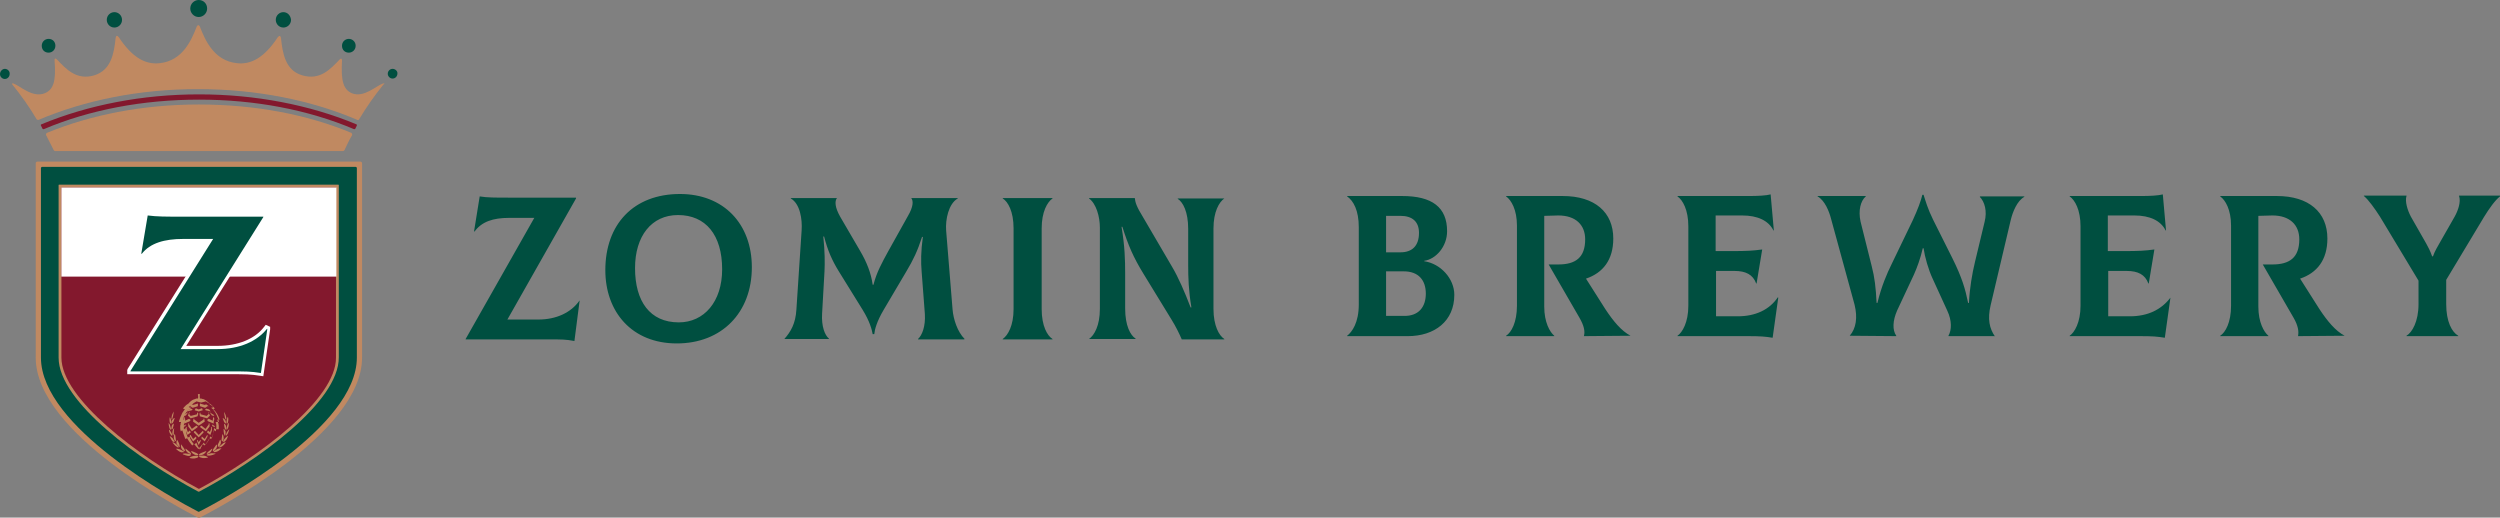 <svg width="256" height="53" viewBox="0 0 256 53" fill="none" xmlns="http://www.w3.org/2000/svg">
<rect x="0" y="0" width="256" height="53" fill="#808080" stroke="none"/>
<g clip-path="url(#clip0)">
<path fill-rule="evenodd" clip-rule="evenodd" d="M146.004 30.067C146.004 28.698 145.264 27.786 143.743 27.786H141.934V32.347H143.743C145.264 32.389 146.004 31.435 146.004 30.067ZM141.934 22.104V25.837H143.414C144.606 25.837 145.305 25.173 145.305 23.846C145.305 22.685 144.606 22.104 143.414 22.104H141.934ZM148.922 30.191C148.922 32.886 146.908 34.421 144.154 34.421H137.947V34.38C138.441 34.006 139.139 33.052 139.139 31.186V23.265C139.139 21.565 138.605 20.57 137.947 20.113V20.072H143.579C146.661 20.072 148.182 21.233 148.182 23.68C148.182 25.256 147.031 26.541 145.839 26.707V26.749C147.525 26.998 148.922 28.532 148.922 30.191ZM166.967 34.38L162.199 34.421V34.38C162.322 33.923 162.199 33.343 161.747 32.555L158.582 27.081H159.568C161.336 27.081 162.322 26.376 162.322 24.509C162.322 23.016 161.336 22.063 159.568 22.063L158.13 22.104V31.394C158.13 33.011 158.705 34.006 159.157 34.38V34.421H154.225V34.38C154.759 34.048 155.335 33.011 155.335 31.311V23.099C155.335 21.482 154.759 20.487 154.225 20.113V20.072H160.02C163.309 20.072 165.2 21.731 165.2 24.426C165.2 26.624 164.131 27.951 162.405 28.532L164.378 31.642C165.2 32.886 166.022 33.882 166.967 34.38ZM182.094 30.481L181.518 34.587C180.778 34.462 180.244 34.421 179.011 34.421H171.776V34.38C172.27 34.048 172.886 33.011 172.886 31.311V23.182C172.886 21.482 172.311 20.487 171.776 20.113V20.072H179.134C179.956 20.072 180.861 20.03 181.313 19.906L181.642 23.597H181.6C181.107 22.602 179.997 22.063 178.394 22.063H175.681V25.712H177.243C178.929 25.712 179.504 25.671 180.45 25.546L179.874 29.03H179.833C179.504 28.117 178.764 27.744 177.613 27.744H175.722V32.389H177.942C179.751 32.389 181.189 31.725 182.053 30.44L182.094 30.481ZM189.41 34.38C190.068 33.633 190.232 32.513 189.904 31.186L187.52 22.477C187.314 21.648 186.862 20.528 186.122 20.113V20.072H191.055V20.113C190.52 20.57 190.274 21.565 190.52 22.685L191.671 27.288C191.959 28.408 192.082 29.403 192.164 31.02H192.247C192.658 29.32 193.233 27.993 193.685 27.081L195.864 22.56C196.398 21.399 196.686 20.611 196.85 19.948H196.974C197.179 20.57 197.385 21.358 197.96 22.519L199.933 26.459C200.92 28.449 201.249 29.61 201.536 31.02H201.618C201.701 29.444 201.947 28.034 202.235 26.832L203.222 22.726C203.509 21.606 203.222 20.653 202.728 20.155L202.769 20.113H207.291V20.155C206.551 20.57 206.099 21.689 205.893 22.56L203.838 31.269C203.509 32.679 203.715 33.633 204.29 34.462V34.421H199.522V34.38C199.851 33.799 199.892 32.845 199.399 31.808L197.919 28.573C197.467 27.62 197.097 26.293 196.974 25.422H196.891C196.645 26.5 196.316 27.371 195.987 28.117L194.261 31.808C193.809 32.845 193.767 33.799 194.178 34.38V34.421L189.41 34.38ZM222.253 30.481L221.678 34.587C220.938 34.462 220.403 34.421 219.17 34.421H211.936V34.38C212.429 34.048 213.046 33.011 213.046 31.311V23.182C213.046 21.482 212.47 20.487 211.936 20.113V20.072H219.293C220.116 20.072 221.02 20.03 221.472 19.906L221.801 23.597H221.76C221.266 22.602 220.157 22.063 218.554 22.063H215.841V25.712H217.403C219.088 25.712 219.663 25.671 220.609 25.546L220.033 29.03H219.992C219.663 28.117 218.924 27.744 217.773 27.744H215.882V32.389H218.101C219.91 32.389 221.308 31.725 222.253 30.481ZM240.092 34.38L235.324 34.421V34.38C235.407 33.923 235.324 33.343 234.872 32.555L231.707 27.081H232.694C234.461 27.081 235.448 26.376 235.448 24.509C235.448 23.016 234.461 22.063 232.694 22.063L231.255 22.104V31.394C231.255 33.011 231.83 34.006 232.283 34.38V34.421H227.35V34.38C227.884 34.048 228.46 33.011 228.46 31.311V23.099C228.46 21.482 227.884 20.487 227.35 20.113V20.072H233.146C236.434 20.072 238.325 21.731 238.325 24.426C238.325 26.624 237.256 27.951 235.53 28.532L237.503 31.642C238.325 32.886 239.147 33.882 240.092 34.38ZM256 20.072V20.113C255.507 20.487 254.89 21.358 254.356 22.229L250.492 28.657V31.145C250.492 32.928 251.067 34.006 251.725 34.38V34.421H246.423V34.38C246.998 34.048 247.656 32.928 247.656 31.145V28.739L243.71 22.187C243.175 21.358 242.559 20.487 242.065 20.072V20.03H246.423V20.072C246.258 20.611 246.505 21.482 246.875 22.187L248.437 24.924C248.642 25.297 248.848 25.671 249.053 26.251H249.135C249.341 25.671 249.588 25.297 249.793 24.924L251.355 22.187C251.725 21.523 252.013 20.653 251.807 20.072V20.03H256V20.072Z" fill="#004F40"/>
<path fill-rule="evenodd" clip-rule="evenodd" d="M3.823 16.547C3.74 16.547 3.658 16.63 3.658 16.713V36.619C3.658 44.416 18.826 52.254 20.265 53C20.347 53.041 20.429 53.041 20.47 53C21.909 52.254 37.076 44.416 37.076 36.619V16.713C37.076 16.63 36.994 16.547 36.912 16.547H3.823Z" fill="#C08961"/>
<path fill-rule="evenodd" clip-rule="evenodd" d="M20.429 52.378C20.388 52.419 20.306 52.419 20.265 52.378C17.963 51.175 4.193 43.752 4.193 36.619V17.21C4.193 17.169 4.234 17.086 4.316 17.086H36.419C36.46 17.086 36.542 17.128 36.542 17.21V36.619C36.542 43.752 22.731 51.217 20.429 52.378Z" fill="#004F40"/>
<path fill-rule="evenodd" clip-rule="evenodd" d="M20.388 50.346C20.347 50.346 20.347 50.346 20.306 50.346C14.387 47.194 6.001 41.181 6.001 36.619V18.952C6.001 18.911 6.043 18.911 6.043 18.911H34.651C34.693 18.911 34.693 18.952 34.693 18.952V36.578C34.734 41.181 26.348 47.194 20.388 50.346Z" fill="#C08961"/>
<path fill-rule="evenodd" clip-rule="evenodd" d="M20.388 50.056H20.347C14.14 46.738 6.289 40.807 6.289 36.619V19.201H34.405V36.619C34.446 40.849 26.595 46.738 20.388 50.056Z" fill="#83182D"/>
<path fill-rule="evenodd" clip-rule="evenodd" d="M34.446 28.325V19.201H6.289V28.325H34.446Z" fill="white"/>
<path fill-rule="evenodd" clip-rule="evenodd" d="M20.141 46.406C19.854 46.282 19.689 46.199 19.607 46.199H19.566C19.566 46.24 19.648 46.406 19.812 46.489C19.977 46.614 20.141 46.614 20.224 46.614C20.265 46.614 20.265 46.614 20.265 46.614C20.347 46.572 20.306 46.489 20.141 46.406Z" fill="#C08961"/>
<path fill-rule="evenodd" clip-rule="evenodd" d="M19.525 46.489C19.566 46.489 19.566 46.489 19.566 46.489C19.566 46.448 19.566 46.406 19.442 46.282C19.196 46.074 19.072 45.991 19.031 45.95H18.99C18.99 45.991 18.99 46.157 19.155 46.282C19.278 46.448 19.442 46.448 19.525 46.489Z" fill="#C08961"/>
<path fill-rule="evenodd" clip-rule="evenodd" d="M18.867 46.199C18.908 46.199 18.908 46.199 18.908 46.199C18.949 46.157 18.949 46.116 18.867 45.95C18.703 45.701 18.579 45.577 18.579 45.535C18.579 45.535 18.538 45.494 18.538 45.535C18.538 45.577 18.497 45.743 18.579 45.908C18.661 46.074 18.785 46.157 18.867 46.199Z" fill="#C08961"/>
<path fill-rule="evenodd" clip-rule="evenodd" d="M18.332 45.743L18.374 45.784C18.415 45.784 18.415 45.701 18.374 45.535C18.332 45.369 18.209 45.162 18.168 45.079C18.168 45.079 18.127 45.038 18.127 45.079C18.086 45.12 18.045 45.245 18.086 45.452C18.168 45.535 18.25 45.66 18.332 45.743Z" fill="#C08961"/>
<path fill-rule="evenodd" clip-rule="evenodd" d="M17.922 45.162C17.922 45.203 17.963 45.203 17.922 45.162C18.004 45.203 18.045 45.12 18.004 44.996C17.963 44.83 17.963 44.581 17.922 44.498C17.922 44.498 17.922 44.457 17.881 44.457C17.839 44.498 17.798 44.623 17.798 44.789C17.798 44.955 17.881 45.12 17.922 45.162Z" fill="#C08961"/>
<path fill-rule="evenodd" clip-rule="evenodd" d="M17.716 44.581C17.757 44.581 17.798 44.54 17.798 44.374C17.798 44.208 17.798 44.001 17.839 43.876V43.835C17.798 43.876 17.716 43.959 17.675 44.125C17.634 44.333 17.634 44.498 17.716 44.581C17.675 44.581 17.675 44.581 17.716 44.581Z" fill="#C08961"/>
<path fill-rule="evenodd" clip-rule="evenodd" d="M17.798 43.379C17.798 43.379 17.798 43.337 17.798 43.379C17.757 43.379 17.634 43.462 17.593 43.586C17.552 43.711 17.552 43.876 17.552 43.918C17.552 43.959 17.552 43.959 17.593 43.959C17.634 43.959 17.675 43.959 17.716 43.793C17.757 43.669 17.798 43.462 17.798 43.379Z" fill="#C08961"/>
<path fill-rule="evenodd" clip-rule="evenodd" d="M17.716 43.254C17.798 43.13 17.84 42.922 17.881 42.84V42.798C17.84 42.798 17.716 42.881 17.634 43.005C17.552 43.13 17.552 43.254 17.552 43.337C17.552 43.379 17.552 43.379 17.552 43.379C17.593 43.379 17.634 43.379 17.716 43.254Z" fill="#C08961"/>
<path fill-rule="evenodd" clip-rule="evenodd" d="M19.812 46.696C19.607 46.738 19.442 46.821 19.401 46.862C19.401 46.862 19.401 46.862 19.442 46.904C19.566 46.945 19.895 46.987 20.1 46.904C20.306 46.862 20.306 46.779 20.306 46.738L20.265 46.696C20.182 46.655 20.018 46.655 19.812 46.696Z" fill="#C08961"/>
<path fill-rule="evenodd" clip-rule="evenodd" d="M19.566 46.572C19.566 46.572 19.566 46.531 19.525 46.531C19.442 46.489 19.278 46.448 19.114 46.448C18.908 46.406 18.744 46.448 18.703 46.489C18.703 46.489 18.703 46.489 18.744 46.531C18.867 46.572 19.155 46.696 19.36 46.696C19.525 46.655 19.525 46.613 19.566 46.572Z" fill="#C08961"/>
<path fill-rule="evenodd" clip-rule="evenodd" d="M18.867 46.282C18.867 46.282 18.867 46.24 18.826 46.24C18.785 46.199 18.62 46.116 18.456 46.033C18.25 45.95 18.127 45.95 18.045 45.95V45.991C18.127 46.074 18.374 46.282 18.579 46.323C18.785 46.323 18.867 46.282 18.867 46.282Z" fill="#C08961"/>
<path fill-rule="evenodd" clip-rule="evenodd" d="M18.291 45.784V45.743C18.25 45.66 18.127 45.577 18.004 45.452C17.839 45.328 17.716 45.286 17.675 45.286C17.675 45.286 17.675 45.286 17.675 45.328C17.757 45.411 17.921 45.66 18.086 45.743C18.25 45.867 18.291 45.825 18.291 45.784Z" fill="#C08961"/>
<path fill-rule="evenodd" clip-rule="evenodd" d="M17.881 45.245V45.203C17.839 45.12 17.757 44.996 17.675 44.872C17.552 44.747 17.428 44.664 17.387 44.664C17.387 44.664 17.387 44.664 17.387 44.706C17.428 44.789 17.552 45.079 17.675 45.203C17.798 45.286 17.881 45.245 17.881 45.245Z" fill="#C08961"/>
<path fill-rule="evenodd" clip-rule="evenodd" d="M17.634 44.623V44.581C17.634 44.498 17.593 44.374 17.511 44.25C17.428 44.084 17.346 44.001 17.305 44.001C17.305 44.001 17.305 44.001 17.305 44.042C17.305 44.167 17.387 44.416 17.511 44.54C17.552 44.623 17.634 44.623 17.634 44.623Z" fill="#C08961"/>
<path fill-rule="evenodd" clip-rule="evenodd" d="M17.511 44.001V43.959C17.511 43.876 17.47 43.752 17.429 43.586C17.387 43.42 17.264 43.337 17.264 43.296C17.264 43.296 17.264 43.296 17.264 43.337C17.264 43.42 17.305 43.711 17.346 43.835C17.429 44.001 17.47 44.001 17.511 44.001Z" fill="#C08961"/>
<path fill-rule="evenodd" clip-rule="evenodd" d="M17.511 43.379C17.552 43.296 17.552 43.13 17.511 43.005C17.47 42.84 17.428 42.757 17.387 42.715C17.387 42.715 17.387 42.715 17.387 42.757C17.346 42.84 17.346 43.088 17.387 43.254C17.428 43.379 17.47 43.379 17.511 43.379Z" fill="#C08961"/>
<path fill-rule="evenodd" clip-rule="evenodd" d="M17.593 42.964C17.634 42.922 17.675 42.84 17.716 42.632C17.757 42.425 17.798 42.218 17.798 42.135C17.757 42.218 17.634 42.383 17.593 42.591C17.552 42.798 17.552 42.922 17.593 42.964Z" fill="#C08961"/>
<path fill-rule="evenodd" clip-rule="evenodd" d="M20.881 46.489C21.046 46.365 21.128 46.24 21.128 46.199C21.128 46.199 21.128 46.199 21.087 46.199C21.046 46.199 20.881 46.282 20.552 46.406C20.388 46.489 20.347 46.572 20.388 46.614H20.429C20.511 46.614 20.717 46.614 20.881 46.489Z" fill="#C08961"/>
<path fill-rule="evenodd" clip-rule="evenodd" d="M21.21 46.489C21.292 46.448 21.457 46.406 21.58 46.282C21.703 46.116 21.744 45.991 21.744 45.95C21.744 45.95 21.744 45.95 21.703 45.95C21.662 45.991 21.539 46.074 21.292 46.282C21.169 46.406 21.169 46.489 21.169 46.489C21.169 46.489 21.169 46.489 21.21 46.489Z" fill="#C08961"/>
<path fill-rule="evenodd" clip-rule="evenodd" d="M21.867 46.199C21.909 46.157 22.073 46.074 22.155 45.908C22.237 45.743 22.237 45.618 22.196 45.535C22.196 45.535 22.196 45.535 22.155 45.535C22.114 45.577 22.032 45.701 21.867 45.95C21.785 46.074 21.785 46.157 21.826 46.199C21.826 46.199 21.826 46.199 21.867 46.199Z" fill="#C08961"/>
<path fill-rule="evenodd" clip-rule="evenodd" d="M22.402 45.742C22.443 45.701 22.567 45.577 22.608 45.411C22.649 45.245 22.608 45.12 22.567 45.038C22.567 45.038 22.567 45.038 22.526 45.038C22.484 45.12 22.402 45.369 22.32 45.494C22.279 45.66 22.32 45.701 22.32 45.742C22.361 45.742 22.402 45.742 22.402 45.742Z" fill="#C08961"/>
<path fill-rule="evenodd" clip-rule="evenodd" d="M22.772 45.203C22.854 45.12 22.937 44.955 22.895 44.789C22.895 44.623 22.813 44.498 22.813 44.457C22.813 44.457 22.813 44.457 22.772 44.498C22.731 44.581 22.731 44.83 22.69 44.996C22.69 45.162 22.731 45.203 22.772 45.203Z" fill="#C08961"/>
<path fill-rule="evenodd" clip-rule="evenodd" d="M22.895 43.918C22.895 44.001 22.895 44.25 22.937 44.416C22.978 44.581 23.019 44.581 23.019 44.623C23.019 44.623 23.06 44.623 23.06 44.581C23.101 44.498 23.101 44.374 23.101 44.208C23.06 44.042 22.937 43.918 22.895 43.918Z" fill="#C08961"/>
<path fill-rule="evenodd" clip-rule="evenodd" d="M23.142 44.001C23.142 44.001 23.142 43.959 23.142 44.001C23.183 43.876 23.183 43.752 23.142 43.628C23.101 43.462 22.978 43.42 22.936 43.379C22.936 43.379 22.936 43.379 22.936 43.42C22.936 43.503 22.978 43.711 23.019 43.876C23.06 43.959 23.101 44.001 23.142 44.001Z" fill="#C08961"/>
<path fill-rule="evenodd" clip-rule="evenodd" d="M23.142 43.379C23.183 43.379 23.183 43.379 23.142 43.379C23.142 43.296 23.142 43.13 23.06 43.005C22.977 42.881 22.854 42.84 22.813 42.798C22.813 42.798 22.813 42.798 22.813 42.84C22.854 42.922 22.895 43.13 22.977 43.254C23.101 43.379 23.142 43.379 23.142 43.379Z" fill="#C08961"/>
<path fill-rule="evenodd" clip-rule="evenodd" d="M20.429 46.655C20.388 46.655 20.388 46.655 20.388 46.696C20.388 46.738 20.388 46.821 20.593 46.862C20.799 46.945 21.128 46.904 21.251 46.862C21.292 46.862 21.292 46.821 21.292 46.821C21.251 46.779 21.087 46.696 20.881 46.655C20.716 46.655 20.511 46.655 20.429 46.655Z" fill="#C08961"/>
<path fill-rule="evenodd" clip-rule="evenodd" d="M21.21 46.531C21.169 46.531 21.169 46.572 21.169 46.572C21.169 46.614 21.21 46.655 21.416 46.655C21.621 46.655 21.95 46.531 22.032 46.489C22.073 46.489 22.073 46.448 22.073 46.448C22.032 46.448 21.868 46.406 21.662 46.406C21.457 46.448 21.292 46.489 21.21 46.531Z" fill="#C08961"/>
<path fill-rule="evenodd" clip-rule="evenodd" d="M21.909 46.199C21.868 46.199 21.868 46.24 21.868 46.24C21.868 46.282 21.909 46.323 22.114 46.282C22.32 46.24 22.567 46.033 22.649 45.95C22.649 45.95 22.69 45.908 22.649 45.908C22.608 45.908 22.443 45.908 22.238 45.991C22.114 46.074 21.95 46.157 21.909 46.199Z" fill="#C08961"/>
<path fill-rule="evenodd" clip-rule="evenodd" d="M22.443 45.743C22.443 45.784 22.402 45.784 22.443 45.784C22.443 45.825 22.525 45.825 22.69 45.743C22.854 45.66 23.06 45.411 23.101 45.328V45.286C23.06 45.286 22.895 45.328 22.772 45.452C22.608 45.577 22.484 45.701 22.443 45.743Z" fill="#C08961"/>
<path fill-rule="evenodd" clip-rule="evenodd" d="M23.059 44.872C22.936 44.996 22.854 45.12 22.854 45.203C22.854 45.245 22.854 45.245 22.854 45.245C22.895 45.245 22.936 45.286 23.059 45.162C23.224 45.038 23.306 44.789 23.347 44.664V44.623C23.306 44.664 23.183 44.706 23.059 44.872Z" fill="#C08961"/>
<path fill-rule="evenodd" clip-rule="evenodd" d="M23.265 44.498C23.388 44.333 23.43 44.084 23.471 44.001V43.959C23.43 44.001 23.347 44.084 23.265 44.208C23.183 44.333 23.142 44.498 23.142 44.54C23.142 44.581 23.142 44.581 23.142 44.581C23.101 44.623 23.183 44.623 23.265 44.498Z" fill="#C08961"/>
<path fill-rule="evenodd" clip-rule="evenodd" d="M23.183 43.959C23.183 44.001 23.183 44.001 23.183 44.001C23.224 44.001 23.265 44.001 23.348 43.835C23.43 43.669 23.43 43.42 23.43 43.337V43.296C23.389 43.337 23.306 43.42 23.265 43.586C23.224 43.752 23.183 43.876 23.183 43.959Z" fill="#C08961"/>
<path fill-rule="evenodd" clip-rule="evenodd" d="M23.224 43.379C23.265 43.379 23.306 43.379 23.348 43.213C23.389 43.047 23.389 42.798 23.348 42.715V42.674C23.306 42.715 23.265 42.798 23.224 42.964C23.183 43.171 23.183 43.296 23.224 43.379Z" fill="#C08961"/>
<path fill-rule="evenodd" clip-rule="evenodd" d="M23.142 42.964C23.183 42.922 23.183 42.798 23.142 42.632C23.101 42.425 22.978 42.259 22.936 42.176C22.936 42.259 22.978 42.466 23.019 42.674C23.019 42.84 23.101 42.922 23.142 42.964Z" fill="#C08961"/>
<path fill-rule="evenodd" clip-rule="evenodd" d="M19.73 41.927L19.566 41.844L19.319 41.927L19.155 42.135L19.648 42.01L19.73 41.927Z" fill="#C08961"/>
<path fill-rule="evenodd" clip-rule="evenodd" d="M19.319 42.383L19.237 42.549L19.524 42.84L20.223 42.632L20.305 42.383L20.264 42.259H20.182V42.425L19.524 42.591L19.36 42.383L19.442 42.176H19.401L19.319 42.342V42.383Z" fill="#C08961"/>
<path fill-rule="evenodd" clip-rule="evenodd" d="M19.895 42.964V42.881H19.813L19.771 43.171L20.347 43.586L20.963 43.171L20.922 42.881H20.84V42.964L20.347 43.296L19.895 42.964Z" fill="#C08961"/>
<path fill-rule="evenodd" clip-rule="evenodd" d="M20.018 41.844L19.936 42.01L20.347 42.135L20.758 42.01L20.716 41.844L20.675 41.803L20.347 41.927L20.059 41.803L20.018 41.844Z" fill="#C08961"/>
<path fill-rule="evenodd" clip-rule="evenodd" d="M19.73 41.761L20.265 41.596V41.347L20.182 41.305V41.347L19.73 41.471L19.648 41.388L19.36 41.596H19.484L19.73 41.761Z" fill="#C08961"/>
<path fill-rule="evenodd" clip-rule="evenodd" d="M18.826 43.005L18.867 43.379L18.949 43.337L19.442 43.13L19.525 43.005L19.36 42.881L18.949 43.088L18.908 42.674L18.785 42.881L18.744 42.964L18.826 42.922V43.005Z" fill="#C08961"/>
<path fill-rule="evenodd" clip-rule="evenodd" d="M21.703 43.462L21.744 43.628L21.991 43.752V43.628L21.703 43.462Z" fill="#C08961"/>
<path fill-rule="evenodd" clip-rule="evenodd" d="M20.552 42.425L20.511 42.259H20.47L20.429 42.383L20.47 42.632L21.21 42.84L21.498 42.549L21.416 42.383L21.375 42.342L21.334 42.176H21.292L21.375 42.383L21.169 42.591L20.552 42.425Z" fill="#C08961"/>
<path fill-rule="evenodd" clip-rule="evenodd" d="M21.868 43.379L21.909 43.005V42.922L21.991 42.964L21.95 42.881L21.826 42.674L21.785 43.088L21.374 42.881L21.21 43.005L21.292 43.13L21.785 43.337L21.868 43.379Z" fill="#C08961"/>
<path fill-rule="evenodd" clip-rule="evenodd" d="M18.744 43.628V43.752L18.99 43.628L19.031 43.462L18.744 43.628Z" fill="#C08961"/>
<path fill-rule="evenodd" clip-rule="evenodd" d="M19.237 42.259L19.278 42.218L19.113 42.3L19.031 42.383L18.908 42.425L18.785 42.591L19.031 42.549L19.237 42.259Z" fill="#C08961"/>
<path fill-rule="evenodd" clip-rule="evenodd" d="M21.005 41.761L21.251 41.596H21.375L21.087 41.388L21.005 41.471L20.552 41.347V41.305L20.47 41.347V41.596L21.005 41.761Z" fill="#C08961"/>
<path fill-rule="evenodd" clip-rule="evenodd" d="M21.004 41.927L21.046 42.01L21.58 42.135L21.415 41.927L21.128 41.844L21.004 41.927Z" fill="#C08961"/>
<path fill-rule="evenodd" clip-rule="evenodd" d="M21.498 42.259L21.703 42.549L21.95 42.591L21.826 42.425L21.703 42.383L21.621 42.3L21.456 42.218L21.498 42.259Z" fill="#C08961"/>
<path fill-rule="evenodd" clip-rule="evenodd" d="M22.032 43.918L21.991 43.876L21.909 43.835V43.959C21.909 44.042 21.867 44.125 21.867 44.208C21.867 44.291 21.826 44.374 21.826 44.457C21.785 44.581 21.744 44.706 21.703 44.83L21.621 44.747L21.539 44.706L21.498 44.789C21.456 44.872 21.415 44.913 21.415 44.996C21.374 45.079 21.333 45.12 21.292 45.203C21.21 45.328 21.128 45.411 21.045 45.535L21.004 45.494L20.963 45.452L20.922 45.411C20.922 45.411 20.922 45.411 20.881 45.369L20.84 45.328L20.799 45.411C20.758 45.452 20.758 45.535 20.717 45.577C20.675 45.618 20.675 45.701 20.634 45.743C20.593 45.784 20.552 45.825 20.552 45.908C20.511 45.95 20.511 45.991 20.47 46.033C20.429 45.991 20.429 45.95 20.388 45.908L20.305 45.743C20.264 45.701 20.223 45.66 20.223 45.577C20.182 45.535 20.182 45.452 20.141 45.411L20.1 45.328L20.059 45.369C20.059 45.369 20.059 45.369 20.018 45.411L19.977 45.452L19.936 45.494L19.895 45.535C19.812 45.452 19.73 45.328 19.648 45.203C19.607 45.12 19.566 45.079 19.525 44.996C19.483 44.913 19.442 44.872 19.442 44.789L19.401 44.706L19.319 44.747L19.237 44.83C19.196 44.706 19.155 44.581 19.113 44.457C19.072 44.374 19.072 44.291 19.072 44.208C19.072 44.125 19.031 44.042 19.031 43.959V43.835L18.949 43.876C18.908 43.876 18.908 43.918 18.908 43.918L18.867 43.959H18.826C18.826 43.918 18.826 43.876 18.826 43.835C18.826 43.752 18.826 43.669 18.826 43.586C18.826 43.503 18.826 43.42 18.867 43.337C18.867 43.296 18.867 43.254 18.908 43.213C18.908 43.171 18.908 43.13 18.949 43.088L18.99 42.964H18.867H18.744C18.785 42.881 18.785 42.798 18.826 42.715C18.867 42.591 18.908 42.508 18.99 42.383C19.031 42.259 19.113 42.176 19.196 42.093C19.237 42.052 19.278 42.01 19.319 41.969C19.36 41.927 19.36 41.927 19.36 41.927C19.401 41.927 19.401 41.886 19.442 41.886L19.607 41.761L19.401 41.72L19.319 41.678C19.36 41.637 19.401 41.596 19.442 41.596C19.525 41.513 19.607 41.471 19.689 41.43C19.73 41.347 19.812 41.305 19.853 41.264C19.936 41.222 19.977 41.181 20.059 41.139C20.059 41.139 20.1 41.139 20.1 41.098L20.593 41.222L21.087 41.098C21.087 41.098 21.128 41.098 21.128 41.139C21.21 41.181 21.251 41.222 21.333 41.264C21.415 41.305 21.456 41.388 21.498 41.43C21.58 41.471 21.662 41.513 21.744 41.596C21.785 41.637 21.826 41.678 21.867 41.678L21.785 41.72L21.621 41.761L21.785 41.886C21.826 41.886 21.826 41.927 21.867 41.927L21.909 41.969C21.95 42.01 21.991 42.052 22.032 42.093C22.114 42.176 22.155 42.3 22.238 42.383C22.279 42.508 22.361 42.591 22.402 42.715C22.443 42.798 22.443 42.881 22.484 42.964H22.361H22.238L22.279 43.088C22.279 43.13 22.32 43.171 22.32 43.213C22.32 43.254 22.32 43.296 22.361 43.337C22.361 43.42 22.402 43.503 22.402 43.586C22.402 43.669 22.402 43.752 22.402 43.835C22.402 43.876 22.402 43.918 22.402 43.959C22.073 43.959 22.032 43.918 22.032 43.918ZM22.402 43.213V43.13C22.361 43.005 22.361 42.881 22.279 42.757C22.238 42.632 22.196 42.508 22.114 42.383C22.073 42.259 21.991 42.176 21.909 42.052C21.867 42.01 21.826 41.969 21.785 41.886C21.826 41.886 21.826 41.886 21.867 41.886L21.991 41.844L21.909 41.72C21.826 41.637 21.744 41.554 21.662 41.471C21.58 41.388 21.498 41.347 21.415 41.305C21.374 41.222 21.292 41.181 21.21 41.098C21.128 41.015 21.045 40.973 20.963 40.932C20.881 40.89 20.799 40.849 20.717 40.849C20.675 40.849 20.634 40.807 20.593 40.807C20.552 40.807 20.552 40.807 20.511 40.807H20.47C20.47 40.725 20.429 40.559 20.47 40.393C20.47 40.351 20.429 40.351 20.388 40.351H20.347C20.305 40.351 20.264 40.351 20.264 40.393C20.305 40.559 20.305 40.725 20.264 40.807H20.223C20.182 40.807 20.182 40.807 20.141 40.807C20.1 40.807 20.059 40.807 20.018 40.849C19.936 40.89 19.853 40.89 19.771 40.932C19.689 40.973 19.607 41.015 19.525 41.098C19.442 41.139 19.401 41.222 19.319 41.305C19.237 41.347 19.155 41.43 19.072 41.471C18.99 41.554 18.908 41.637 18.826 41.72L18.744 41.844L18.867 41.886C18.908 41.886 18.908 41.886 18.949 41.886C18.908 41.927 18.867 41.969 18.826 42.052C18.744 42.176 18.661 42.259 18.62 42.383C18.579 42.508 18.497 42.632 18.456 42.757C18.415 42.881 18.374 43.005 18.332 43.13V43.213H18.415H18.538C18.538 43.254 18.538 43.296 18.497 43.337C18.497 43.42 18.497 43.503 18.456 43.586C18.456 43.669 18.456 43.752 18.456 43.835C18.456 43.918 18.456 44.001 18.497 44.084V44.167L18.579 44.125L18.62 44.084L18.661 44.042C18.661 44.084 18.661 44.125 18.703 44.167C18.744 44.25 18.744 44.333 18.785 44.416C18.826 44.581 18.908 44.747 18.949 44.872L18.99 44.955L19.072 44.913C19.113 44.913 19.113 44.872 19.155 44.872C19.196 44.913 19.196 44.955 19.237 44.996C19.278 45.079 19.319 45.12 19.36 45.203C19.442 45.328 19.566 45.452 19.648 45.577L19.689 45.618L19.771 45.535L19.812 45.494L19.853 45.452C19.895 45.494 19.895 45.494 19.936 45.535C19.977 45.577 20.018 45.618 20.059 45.701C20.1 45.743 20.141 45.784 20.182 45.825C20.223 45.867 20.305 45.991 20.305 45.991C20.305 45.991 20.429 45.867 20.429 45.825C20.47 45.784 20.511 45.743 20.552 45.701C20.593 45.66 20.634 45.618 20.675 45.535C20.717 45.494 20.717 45.494 20.758 45.452L20.799 45.494L20.84 45.535L20.922 45.618L20.963 45.577C21.087 45.452 21.169 45.328 21.251 45.203C21.292 45.12 21.333 45.079 21.374 44.996C21.415 44.955 21.415 44.913 21.456 44.872C21.498 44.872 21.498 44.913 21.539 44.913L21.621 44.955L21.662 44.872C21.703 44.706 21.785 44.581 21.826 44.416C21.867 44.333 21.867 44.25 21.909 44.167C21.909 44.125 21.95 44.084 21.95 44.042L21.991 44.084L22.032 44.125L22.114 44.167V44.084C22.114 44.001 22.155 43.918 22.155 43.835C22.155 43.752 22.155 43.669 22.155 43.586C22.155 43.503 22.155 43.42 22.114 43.337C22.114 43.296 22.114 43.254 22.073 43.213H22.196H22.402Z" fill="#C08961"/>
<path fill-rule="evenodd" clip-rule="evenodd" d="M20.182 45.162V45.079L20.223 45.038L20.346 45.286L20.511 45.038L20.552 45.079V45.162L20.346 45.577L20.182 45.162Z" fill="#C08961"/>
<path fill-rule="evenodd" clip-rule="evenodd" d="M19.442 44.706V44.54H19.525L19.771 44.955L20.059 44.706L20.1 44.789V44.913L19.771 45.203L19.442 44.706Z" fill="#C08961"/>
<path fill-rule="evenodd" clip-rule="evenodd" d="M20.635 44.913V44.789L20.676 44.706L20.964 44.955L21.21 44.54H21.251V44.706L20.964 45.203L20.635 44.913Z" fill="#C08961"/>
<path fill-rule="evenodd" clip-rule="evenodd" d="M19.854 44.291V44.208L19.977 44.125L20.347 44.54L20.758 44.125L20.84 44.208V44.291L20.347 44.789L19.854 44.291Z" fill="#C08961"/>
<path fill-rule="evenodd" clip-rule="evenodd" d="M19.031 44.084V43.752L19.113 43.711V43.918L19.237 44.25L19.442 44.084L19.524 44.25V44.291L19.196 44.54L19.031 44.084Z" fill="#C08961"/>
<path fill-rule="evenodd" clip-rule="evenodd" d="M21.21 44.291V44.25L21.292 44.084L21.498 44.25L21.621 43.918V43.711L21.703 43.752V44.084L21.539 44.54L21.21 44.291Z" fill="#C08961"/>
<path fill-rule="evenodd" clip-rule="evenodd" d="M19.278 43.669V43.379L19.36 43.337V43.462L19.648 43.918L20.1 43.586L20.224 43.627V43.752L19.648 44.167L19.278 43.669Z" fill="#C08961"/>
<path fill-rule="evenodd" clip-rule="evenodd" d="M20.511 43.752V43.627L20.634 43.586L21.046 43.918L21.374 43.462V43.337L21.457 43.379V43.669L21.087 44.167L20.511 43.752Z" fill="#C08961"/>
<path fill-rule="evenodd" clip-rule="evenodd" d="M26.677 38.485C25.608 38.319 25.238 38.319 23.389 38.319H13.03V37.904L13.071 37.78L21.21 24.8H18.703C16.73 24.8 15.455 25.256 14.716 26.21L14.551 26.417L14.099 26.21V25.961L14.839 21.772L15.127 21.814C16.072 21.938 16.976 21.938 18.785 21.938H27.253V22.353L27.211 22.477L19.073 35.416H22.279C24.375 35.416 26.102 34.711 27.047 33.467L27.211 33.26L27.663 33.467V33.716L26.965 38.527L26.677 38.485Z" fill="white"/>
<path fill-rule="evenodd" clip-rule="evenodd" d="M27.376 33.675L26.718 38.195C25.649 38.029 25.238 38.029 23.388 38.029H13.359V37.987L21.826 24.468H18.744C16.853 24.468 15.373 24.883 14.51 26.002L14.469 25.961L15.126 22.063C16.072 22.187 16.935 22.187 18.826 22.187H26.965V22.229L18.497 35.748H22.279C24.539 35.748 26.307 34.96 27.334 33.675H27.376Z" fill="#004F40"/>
<path fill-rule="evenodd" clip-rule="evenodd" d="M20.347 10.7C14.592 10.7 9.249 11.778 4.809 13.602C4.727 13.644 4.686 13.768 4.727 13.851C4.974 14.349 5.261 14.888 5.508 15.386C5.549 15.427 5.59 15.469 5.672 15.469H35.103C35.186 15.469 35.227 15.427 35.268 15.386C35.514 14.888 35.761 14.307 36.049 13.851C36.09 13.768 36.049 13.644 35.967 13.602C31.486 11.736 26.143 10.7 20.347 10.7Z" fill="#C08961"/>
<path fill-rule="evenodd" clip-rule="evenodd" d="M39.255 8.543C38.597 8.709 37.282 10.078 36.008 9.538C35.186 9.165 34.898 8.336 35.021 6.221C35.021 6.013 34.939 5.93 34.775 6.096C33.829 7.092 32.76 8.253 30.952 7.714C29.225 7.216 28.938 5.474 28.773 3.898C28.732 3.649 28.609 3.608 28.444 3.815C27.047 5.93 25.69 6.635 24.252 6.469C21.909 6.221 21.005 4.106 20.47 2.737C20.388 2.53 20.224 2.53 20.141 2.737C19.607 4.106 18.703 6.221 16.36 6.469C14.921 6.635 13.565 5.93 12.167 3.815C12.002 3.608 11.879 3.608 11.838 3.898C11.674 5.474 11.386 7.174 9.66 7.714C7.851 8.253 6.782 7.092 5.837 6.096C5.672 5.93 5.549 5.972 5.59 6.221C5.755 8.336 5.467 9.165 4.604 9.538C3.329 10.078 2.014 8.75 1.356 8.543C1.233 8.502 1.192 8.585 1.274 8.667C2.179 9.787 3.001 10.948 3.74 12.193C3.782 12.275 3.864 12.275 3.946 12.275C8.632 10.285 14.222 9.124 20.265 9.124C26.307 9.124 31.938 10.285 36.583 12.275C36.665 12.317 36.748 12.275 36.789 12.193C37.529 10.948 38.351 9.787 39.255 8.667C39.419 8.585 39.378 8.502 39.255 8.543Z" fill="#C08961"/>
<path fill-rule="evenodd" clip-rule="evenodd" d="M36.501 12.732C31.733 10.741 26.143 9.663 20.388 9.663C14.592 9.663 9.043 10.741 4.234 12.732C4.193 12.732 4.152 12.815 4.193 12.856C4.234 12.98 4.316 13.063 4.357 13.188C4.398 13.229 4.439 13.229 4.481 13.229C9.166 11.239 14.675 10.202 20.388 10.202C26.102 10.202 31.569 11.239 36.255 13.229C36.296 13.229 36.337 13.229 36.378 13.188C36.419 13.063 36.501 12.98 36.542 12.856C36.542 12.815 36.542 12.732 36.501 12.732Z" fill="#83182D"/>
<path fill-rule="evenodd" clip-rule="evenodd" d="M20.347 0C19.895 0 19.484 0.373 19.484 0.871C19.484 1.327 19.854 1.742 20.347 1.742C20.799 1.742 21.21 1.369 21.21 0.871C21.21 0.373 20.84 0 20.347 0Z" fill="#004F40"/>
<path fill-rule="evenodd" clip-rule="evenodd" d="M4.974 3.981C4.604 3.981 4.275 4.272 4.275 4.686C4.275 5.101 4.563 5.391 4.974 5.391C5.344 5.391 5.672 5.101 5.672 4.686C5.672 4.272 5.385 3.981 4.974 3.981Z" fill="#004F40"/>
<path fill-rule="evenodd" clip-rule="evenodd" d="M0.493 7.05C0.247 7.05 0 7.299 0 7.589C0 7.88 0.247 8.087 0.493 8.087C0.781 8.087 0.987 7.838 0.987 7.589C1.028 7.299 0.781 7.05 0.493 7.05Z" fill="#004F40"/>
<path fill-rule="evenodd" clip-rule="evenodd" d="M11.715 1.244C11.303 1.244 10.934 1.576 10.934 2.032C10.934 2.447 11.262 2.82 11.715 2.82C12.126 2.82 12.496 2.488 12.496 2.032C12.496 1.576 12.126 1.244 11.715 1.244Z" fill="#004F40"/>
<path fill-rule="evenodd" clip-rule="evenodd" d="M35.72 3.981C35.35 3.981 35.021 4.272 35.021 4.686C35.021 5.101 35.309 5.391 35.72 5.391C36.09 5.391 36.419 5.101 36.419 4.686C36.419 4.272 36.09 3.981 35.72 3.981Z" fill="#004F40"/>
<path fill-rule="evenodd" clip-rule="evenodd" d="M40.2 7.05C39.913 7.05 39.707 7.299 39.707 7.548C39.707 7.838 39.954 8.045 40.2 8.045C40.488 8.045 40.694 7.797 40.694 7.548C40.735 7.299 40.488 7.05 40.2 7.05Z" fill="#004F40"/>
<path fill-rule="evenodd" clip-rule="evenodd" d="M29.02 1.244C28.609 1.244 28.239 1.576 28.239 2.032C28.239 2.447 28.568 2.82 29.02 2.82C29.431 2.82 29.801 2.488 29.801 2.032C29.76 1.576 29.431 1.244 29.02 1.244Z" fill="#004F40"/>
<path fill-rule="evenodd" clip-rule="evenodd" d="M59.355 30.771L58.821 34.919C57.917 34.753 57.588 34.753 56.067 34.753H47.682V34.711L54.711 22.311H52.121C50.518 22.311 49.326 22.685 48.586 23.721L48.545 23.68L49.12 20.113C49.901 20.238 50.641 20.238 52.203 20.238H58.985V20.321L51.956 32.721H55.122C57.012 32.721 58.492 31.974 59.314 30.813L59.355 30.771ZM73.948 27.578C73.948 24.053 72.262 22.021 69.426 22.021C66.713 22.021 65.028 24.178 65.028 27.454C65.028 30.854 66.549 33.011 69.508 33.011C72.098 33.011 73.948 30.896 73.948 27.578ZM61.986 27.661C61.986 22.975 64.863 19.865 69.632 19.865C74.071 19.865 76.989 22.892 76.989 27.371C76.989 32.016 73.906 35.167 69.303 35.167C64.699 35.167 61.986 31.933 61.986 27.661ZM80.319 34.711C80.976 33.965 81.47 33.135 81.552 31.684L82.086 23.597C82.168 22.436 81.922 20.86 80.976 20.321V20.279H85.704C85.457 20.611 85.498 21.233 86.032 22.187L88.088 25.712C88.745 26.832 89.197 27.951 89.362 29.154H89.444C89.773 27.869 90.307 26.915 90.965 25.712L92.979 22.104C93.513 21.192 93.555 20.57 93.308 20.279H98.076V20.321C97.131 20.86 96.802 22.477 96.884 23.597L97.542 31.684C97.624 32.679 98.035 33.965 98.775 34.711L98.734 34.753H94.007V34.711C94.418 34.338 94.788 33.426 94.705 32.14L94.377 27.827C94.294 26.832 94.294 25.753 94.5 24.261H94.418C93.966 25.671 93.513 26.624 92.815 27.786L90.513 31.684C89.773 32.928 89.567 33.757 89.526 34.214H89.362C89.28 33.757 89.074 32.928 88.334 31.725L85.868 27.744C85.21 26.666 84.758 25.671 84.388 24.219H84.306C84.47 25.795 84.47 26.915 84.429 27.786L84.183 32.099C84.1 33.426 84.47 34.338 84.881 34.67V34.711H80.319ZM102.68 34.711C103.214 34.338 103.79 33.343 103.79 31.642V23.39C103.79 21.648 103.214 20.653 102.68 20.321V20.279H107.777V20.321C107.242 20.694 106.667 21.689 106.667 23.39V31.642C106.667 33.384 107.242 34.38 107.777 34.711V34.753H102.68V34.711ZM111.517 34.711C112.052 34.338 112.627 33.343 112.627 31.642V23.307C112.627 22.187 112.257 20.86 111.517 20.321V20.279H116.203C116.244 20.694 116.368 21.15 117.066 22.27L120.026 27.329C120.642 28.366 121.3 29.859 121.917 31.477H121.999C121.711 29.818 121.67 28.366 121.67 27.163V23.431C121.67 21.689 121.136 20.694 120.601 20.362V20.321H125.37C124.835 20.694 124.26 21.689 124.26 23.39V31.642C124.26 33.343 124.835 34.38 125.37 34.711V34.753H121.012C120.766 34.172 120.396 33.426 119.985 32.762L117.066 27.993C116.08 26.376 115.545 25.173 114.929 23.224H114.847C115.176 25.214 115.217 26.541 115.217 28.076V31.601C115.217 33.343 115.751 34.338 116.285 34.67V34.711H111.517Z" fill="#004F40"/>
</g>
<defs>
<clipPath id="clip0">
<rect width="256" height="53" fill="white"/>
</clipPath>
</defs>
</svg>
